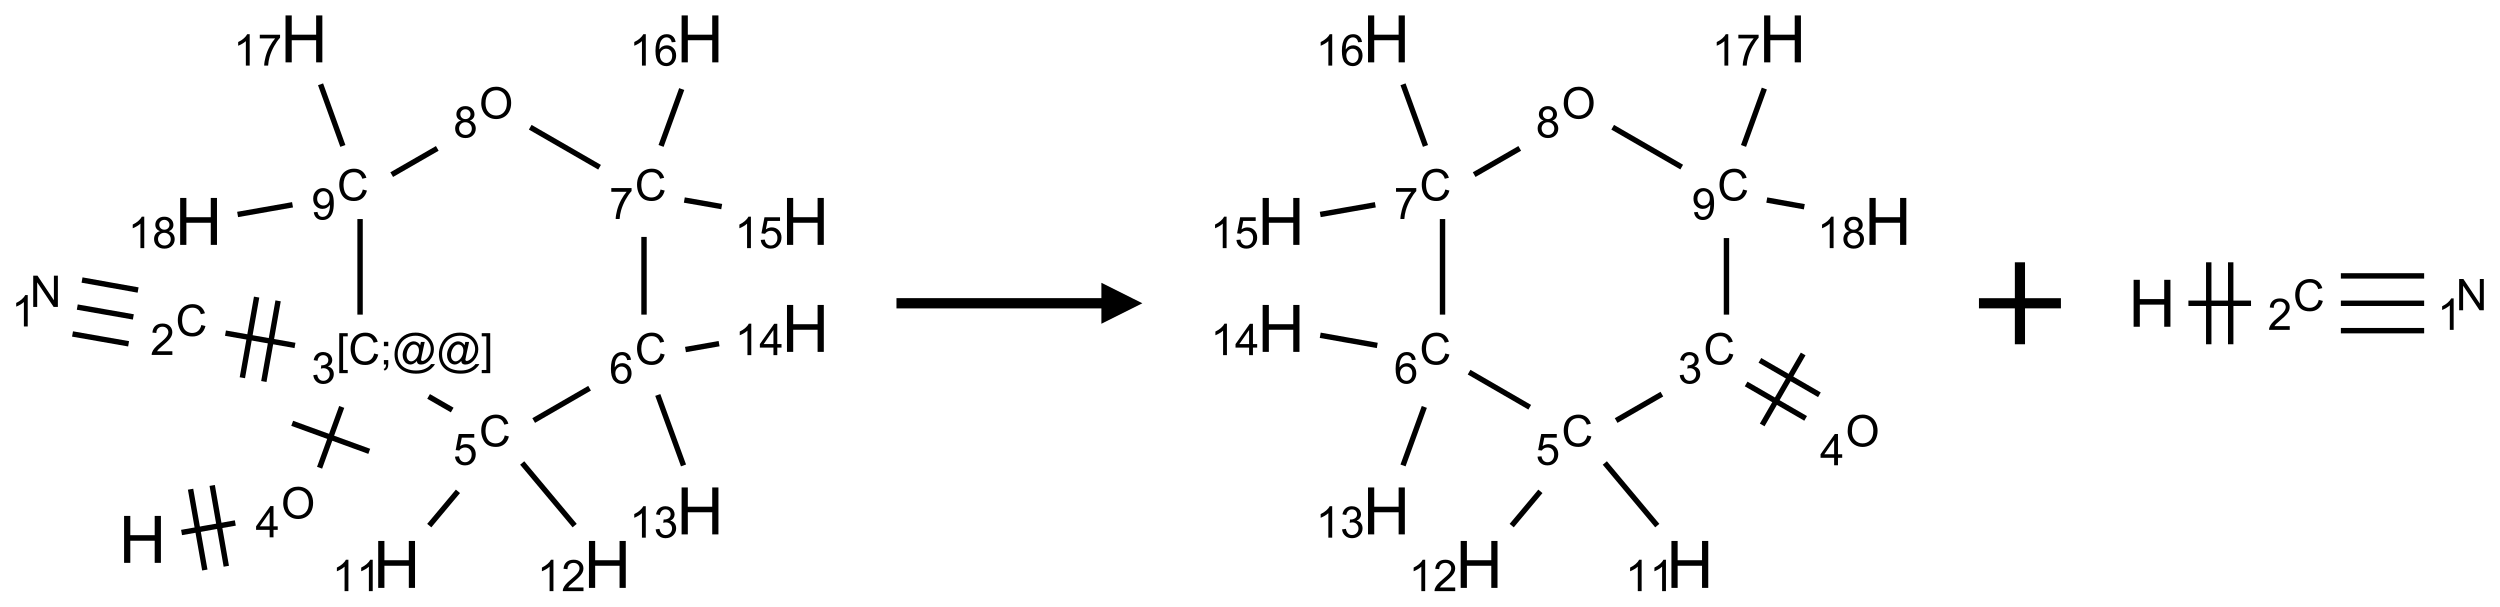 <?xml version="1.0" encoding="UTF-8"?>
<svg xmlns="http://www.w3.org/2000/svg" xmlns:xlink="http://www.w3.org/1999/xlink" width="610" height="148" viewBox="0 0 610 148">
<defs>
<g>
<g id="glyph-0-0">
<path d="M 2 0 L 2 -10 L 10 -10 L 10 0 Z M 2.25 -0.25 L 9.75 -0.25 L 9.75 -9.75 L 2.25 -9.75 Z M 2.25 -0.25 "/>
</g>
<g id="glyph-0-1">
<path d="M 1.281 0 L 1.281 -11.453 L 2.797 -11.453 L 2.797 -6.75 L 8.75 -6.75 L 8.75 -11.453 L 10.266 -11.453 L 10.266 0 L 8.75 0 L 8.75 -5.398 L 2.797 -5.398 L 2.797 0 Z M 1.281 0 "/>
</g>
<g id="glyph-1-0">
<path d="M 1.332 0 L 1.332 -6.668 L 6.668 -6.668 L 6.668 0 Z M 1.5 -0.168 L 6.5 -0.168 L 6.5 -6.5 L 1.5 -6.5 Z M 1.5 -0.168 "/>
</g>
<g id="glyph-1-1">
<path d="M 0.516 -3.719 C 0.516 -4.984 0.855 -5.977 1.535 -6.695 C 2.215 -7.414 3.094 -7.77 4.172 -7.77 C 4.875 -7.77 5.512 -7.602 6.078 -7.266 C 6.645 -6.93 7.074 -6.461 7.371 -5.855 C 7.668 -5.254 7.816 -4.57 7.816 -3.809 C 7.816 -3.035 7.66 -2.34 7.348 -1.73 C 7.035 -1.117 6.594 -0.656 6.02 -0.34 C 5.449 -0.027 4.828 0.129 4.168 0.129 C 3.449 0.129 2.805 -0.043 2.238 -0.391 C 1.672 -0.738 1.246 -1.211 0.953 -1.812 C 0.66 -2.414 0.516 -3.047 0.516 -3.719 Z M 1.559 -3.703 C 1.559 -2.781 1.805 -2.059 2.301 -1.527 C 2.793 -1 3.414 -0.734 4.16 -0.734 C 4.922 -0.734 5.547 -1 6.039 -1.535 C 6.531 -2.07 6.777 -2.828 6.777 -3.812 C 6.777 -4.434 6.672 -4.977 6.461 -5.441 C 6.25 -5.902 5.945 -6.262 5.539 -6.52 C 5.133 -6.773 4.68 -6.902 4.176 -6.902 C 3.461 -6.902 2.848 -6.656 2.332 -6.164 C 1.816 -5.672 1.559 -4.852 1.559 -3.703 Z M 1.559 -3.703 "/>
</g>
<g id="glyph-1-2">
<path d="M 3.449 0 L 3.449 -1.828 L 0.137 -1.828 L 0.137 -2.688 L 3.621 -7.637 L 4.387 -7.637 L 4.387 -2.688 L 5.418 -2.688 L 5.418 -1.828 L 4.387 -1.828 L 4.387 0 Z M 3.449 -2.688 L 3.449 -6.129 L 1.059 -2.688 Z M 3.449 -2.688 "/>
</g>
<g id="glyph-1-3">
<path d="M 0.723 2.121 L 0.723 -7.637 L 2.793 -7.637 L 2.793 -6.859 L 1.66 -6.859 L 1.66 1.344 L 2.793 1.344 L 2.793 2.121 Z M 0.723 2.121 "/>
</g>
<g id="glyph-1-4">
<path d="M 6.27 -2.676 L 7.281 -2.422 C 7.07 -1.594 6.688 -0.961 6.137 -0.523 C 5.586 -0.086 4.914 0.129 4.121 0.129 C 3.297 0.129 2.629 -0.039 2.113 -0.371 C 1.598 -0.707 1.203 -1.191 0.934 -1.828 C 0.664 -2.465 0.531 -3.145 0.531 -3.875 C 0.531 -4.672 0.684 -5.363 0.988 -5.957 C 1.293 -6.547 1.723 -6.996 2.285 -7.305 C 2.844 -7.613 3.461 -7.766 4.137 -7.766 C 4.898 -7.766 5.543 -7.57 6.062 -7.184 C 6.582 -6.793 6.945 -6.246 7.152 -5.543 L 6.156 -5.309 C 5.98 -5.863 5.723 -6.266 5.387 -6.52 C 5.051 -6.773 4.625 -6.902 4.113 -6.902 C 3.527 -6.902 3.039 -6.762 2.645 -6.48 C 2.25 -6.199 1.973 -5.82 1.812 -5.348 C 1.652 -4.871 1.574 -4.383 1.574 -3.879 C 1.574 -3.23 1.668 -2.664 1.855 -2.18 C 2.047 -1.695 2.34 -1.332 2.738 -1.094 C 3.137 -0.855 3.57 -0.734 4.035 -0.734 C 4.602 -0.734 5.082 -0.898 5.473 -1.223 C 5.867 -1.551 6.133 -2.035 6.27 -2.676 Z M 6.27 -2.676 "/>
</g>
<g id="glyph-1-5">
<path d="M 0.949 -4.465 L 0.949 -5.531 L 2.016 -5.531 L 2.016 -4.465 Z M 0.949 0 L 0.949 -1.066 L 2.016 -1.066 L 2.016 0 C 2.016 0.391 1.945 0.711 1.809 0.949 C 1.668 1.191 1.449 1.379 1.145 1.512 L 0.887 1.109 C 1.082 1.023 1.23 0.895 1.324 0.727 C 1.418 0.559 1.469 0.316 1.48 0 Z M 0.949 0 "/>
</g>
<g id="glyph-1-6">
<path d="M 6.047 -0.848 C 5.82 -0.59 5.57 -0.379 5.289 -0.223 C 5.008 -0.062 4.73 0.016 4.449 0.016 C 4.141 0.016 3.84 -0.074 3.547 -0.254 C 3.254 -0.434 3.02 -0.715 2.836 -1.09 C 2.652 -1.465 2.562 -1.875 2.562 -2.324 C 2.562 -2.875 2.703 -3.43 2.988 -3.98 C 3.27 -4.535 3.621 -4.953 4.043 -5.23 C 4.461 -5.508 4.871 -5.645 5.266 -5.645 C 5.566 -5.645 5.855 -5.566 6.129 -5.41 C 6.402 -5.25 6.641 -5.012 6.84 -4.688 L 7.016 -5.496 L 7.949 -5.496 L 7.199 -2 C 7.094 -1.516 7.043 -1.246 7.043 -1.191 C 7.043 -1.098 7.078 -1.02 7.148 -0.949 C 7.219 -0.883 7.305 -0.848 7.406 -0.848 C 7.59 -0.848 7.832 -0.953 8.129 -1.168 C 8.527 -1.445 8.84 -1.816 9.07 -2.285 C 9.301 -2.75 9.418 -3.234 9.418 -3.73 C 9.418 -4.309 9.27 -4.852 8.973 -5.355 C 8.676 -5.859 8.23 -6.262 7.645 -6.562 C 7.055 -6.863 6.406 -7.016 5.691 -7.016 C 4.879 -7.016 4.137 -6.824 3.465 -6.445 C 2.793 -6.066 2.273 -5.52 1.902 -4.809 C 1.535 -4.098 1.348 -3.34 1.348 -2.527 C 1.348 -1.676 1.535 -0.941 1.902 -0.328 C 2.273 0.285 2.809 0.742 3.508 1.035 C 4.207 1.328 4.984 1.473 5.832 1.473 C 6.742 1.473 7.504 1.32 8.121 1.016 C 8.734 0.711 9.195 0.34 9.5 -0.098 L 10.441 -0.098 C 10.266 0.266 9.961 0.637 9.531 1.016 C 9.102 1.395 8.59 1.695 7.996 1.914 C 7.402 2.133 6.688 2.246 5.848 2.246 C 5.078 2.246 4.367 2.145 3.715 1.949 C 3.066 1.75 2.512 1.453 2.051 1.055 C 1.594 0.656 1.25 0.199 1.016 -0.316 C 0.723 -0.973 0.578 -1.684 0.578 -2.441 C 0.578 -3.289 0.75 -4.098 1.098 -4.863 C 1.523 -5.805 2.125 -6.527 2.902 -7.027 C 3.684 -7.527 4.629 -7.777 5.738 -7.777 C 6.602 -7.777 7.375 -7.602 8.059 -7.246 C 8.746 -6.895 9.285 -6.371 9.684 -5.672 C 10.02 -5.07 10.188 -4.418 10.188 -3.715 C 10.188 -2.707 9.832 -1.812 9.125 -1.031 C 8.492 -0.328 7.801 0.02 7.051 0.02 C 6.812 0.02 6.617 -0.016 6.473 -0.09 C 6.324 -0.16 6.215 -0.266 6.145 -0.402 C 6.102 -0.488 6.066 -0.637 6.047 -0.848 Z M 3.527 -2.262 C 3.527 -1.785 3.641 -1.414 3.863 -1.152 C 4.09 -0.887 4.348 -0.754 4.641 -0.754 C 4.836 -0.754 5.039 -0.812 5.254 -0.93 C 5.469 -1.047 5.676 -1.219 5.871 -1.449 C 6.066 -1.676 6.23 -1.969 6.355 -2.32 C 6.48 -2.672 6.543 -3.027 6.543 -3.379 C 6.543 -3.852 6.426 -4.219 6.191 -4.48 C 5.957 -4.738 5.672 -4.871 5.332 -4.871 C 5.109 -4.871 4.902 -4.812 4.707 -4.699 C 4.512 -4.586 4.32 -4.406 4.137 -4.156 C 3.953 -3.906 3.805 -3.602 3.691 -3.246 C 3.582 -2.887 3.527 -2.559 3.527 -2.262 Z M 3.527 -2.262 "/>
</g>
<g id="glyph-1-7">
<path d="M 2.27 2.121 L 0.203 2.121 L 0.203 1.344 L 1.332 1.344 L 1.332 -6.859 L 0.203 -6.859 L 0.203 -7.637 L 2.27 -7.637 Z M 2.27 2.121 "/>
</g>
<g id="glyph-1-8">
<path d="M 0.449 -2.016 L 1.387 -2.141 C 1.492 -1.609 1.676 -1.227 1.934 -0.992 C 2.191 -0.758 2.508 -0.641 2.879 -0.641 C 3.32 -0.641 3.695 -0.793 3.996 -1.098 C 4.301 -1.402 4.453 -1.781 4.453 -2.234 C 4.453 -2.664 4.312 -3.02 4.031 -3.301 C 3.75 -3.578 3.391 -3.719 2.957 -3.719 C 2.781 -3.719 2.562 -3.684 2.297 -3.613 L 2.402 -4.438 C 2.465 -4.43 2.516 -4.426 2.551 -4.426 C 2.949 -4.426 3.312 -4.531 3.629 -4.738 C 3.949 -4.949 4.109 -5.27 4.109 -5.703 C 4.109 -6.047 3.992 -6.332 3.762 -6.559 C 3.527 -6.785 3.227 -6.895 2.859 -6.895 C 2.496 -6.895 2.191 -6.781 1.949 -6.551 C 1.707 -6.324 1.547 -5.98 1.48 -5.52 L 0.543 -5.688 C 0.656 -6.316 0.918 -6.805 1.324 -7.148 C 1.73 -7.492 2.234 -7.668 2.84 -7.668 C 3.254 -7.668 3.641 -7.578 3.988 -7.398 C 4.34 -7.219 4.609 -6.977 4.793 -6.668 C 4.98 -6.359 5.074 -6.031 5.074 -5.684 C 5.074 -5.352 4.984 -5.051 4.809 -4.781 C 4.629 -4.512 4.367 -4.297 4.02 -4.137 C 4.473 -4.031 4.824 -3.816 5.074 -3.488 C 5.324 -3.16 5.449 -2.75 5.449 -2.254 C 5.449 -1.59 5.203 -1.023 4.719 -0.559 C 4.234 -0.098 3.617 0.137 2.875 0.137 C 2.203 0.137 1.648 -0.062 1.207 -0.465 C 0.762 -0.863 0.512 -1.379 0.449 -2.016 Z M 0.449 -2.016 "/>
</g>
<g id="glyph-1-9">
<path d="M 5.371 -0.902 L 5.371 0 L 0.324 0 C 0.316 -0.227 0.352 -0.441 0.434 -0.652 C 0.562 -0.996 0.766 -1.332 1.051 -1.668 C 1.332 -2 1.742 -2.387 2.277 -2.824 C 3.105 -3.504 3.668 -4.043 3.957 -4.441 C 4.25 -4.84 4.395 -5.215 4.395 -5.566 C 4.395 -5.938 4.262 -6.254 3.996 -6.508 C 3.73 -6.762 3.387 -6.891 2.957 -6.891 C 2.508 -6.891 2.145 -6.754 1.875 -6.484 C 1.605 -6.215 1.469 -5.84 1.465 -5.359 L 0.5 -5.457 C 0.566 -6.176 0.812 -6.727 1.246 -7.102 C 1.676 -7.477 2.254 -7.668 2.98 -7.668 C 3.711 -7.668 4.293 -7.465 4.719 -7.059 C 5.145 -6.652 5.359 -6.148 5.359 -5.547 C 5.359 -5.242 5.297 -4.941 5.172 -4.645 C 5.047 -4.352 4.84 -4.039 4.551 -3.715 C 4.262 -3.387 3.777 -2.938 3.105 -2.371 C 2.543 -1.898 2.18 -1.578 2.02 -1.41 C 1.859 -1.242 1.73 -1.07 1.625 -0.902 Z M 5.371 -0.902 "/>
</g>
<g id="glyph-1-10">
<path d="M 0.812 0 L 0.812 -7.637 L 1.848 -7.637 L 5.859 -1.641 L 5.859 -7.637 L 6.828 -7.637 L 6.828 0 L 5.793 0 L 1.781 -6 L 1.781 0 Z M 0.812 0 "/>
</g>
<g id="glyph-1-11">
<path d="M 3.973 0 L 3.035 0 L 3.035 -5.973 C 2.809 -5.758 2.516 -5.543 2.148 -5.328 C 1.781 -5.113 1.453 -4.953 1.16 -4.844 L 1.16 -5.75 C 1.684 -5.996 2.145 -6.297 2.535 -6.645 C 2.93 -6.996 3.207 -7.336 3.371 -7.668 L 3.973 -7.668 Z M 3.973 0 "/>
</g>
<g id="glyph-1-12">
<path d="M 0.441 -2 L 1.426 -2.082 C 1.5 -1.605 1.668 -1.242 1.934 -1.004 C 2.199 -0.762 2.52 -0.641 2.895 -0.641 C 3.348 -0.641 3.73 -0.812 4.043 -1.152 C 4.355 -1.492 4.512 -1.941 4.512 -2.504 C 4.512 -3.039 4.359 -3.461 4.059 -3.77 C 3.758 -4.078 3.367 -4.234 2.879 -4.234 C 2.578 -4.234 2.305 -4.164 2.062 -4.027 C 1.82 -3.891 1.629 -3.715 1.488 -3.496 L 0.609 -3.609 L 1.348 -7.531 L 5.145 -7.531 L 5.145 -6.637 L 2.098 -6.637 L 1.688 -4.582 C 2.145 -4.902 2.625 -5.062 3.129 -5.062 C 3.797 -5.062 4.359 -4.832 4.816 -4.371 C 5.277 -3.91 5.504 -3.312 5.504 -2.59 C 5.504 -1.898 5.305 -1.301 4.902 -0.797 C 4.41 -0.18 3.742 0.129 2.895 0.129 C 2.199 0.129 1.633 -0.062 1.195 -0.453 C 0.758 -0.844 0.504 -1.359 0.441 -2 Z M 0.441 -2 "/>
</g>
<g id="glyph-1-13">
<path d="M 5.309 -5.766 L 4.375 -5.691 C 4.293 -6.059 4.172 -6.328 4.02 -6.496 C 3.766 -6.762 3.453 -6.895 3.082 -6.895 C 2.785 -6.895 2.523 -6.812 2.297 -6.645 C 2 -6.43 1.77 -6.117 1.598 -5.703 C 1.43 -5.289 1.34 -4.703 1.332 -3.938 C 1.559 -4.281 1.836 -4.535 2.16 -4.703 C 2.488 -4.871 2.828 -4.953 3.188 -4.953 C 3.812 -4.953 4.344 -4.723 4.785 -4.262 C 5.223 -3.801 5.441 -3.207 5.441 -2.48 C 5.441 -2 5.34 -1.555 5.133 -1.145 C 4.926 -0.73 4.641 -0.418 4.281 -0.199 C 3.922 0.02 3.512 0.129 3.051 0.129 C 2.27 0.129 1.633 -0.156 1.141 -0.73 C 0.648 -1.305 0.402 -2.254 0.402 -3.574 C 0.402 -5.051 0.672 -6.121 1.219 -6.793 C 1.695 -7.375 2.336 -7.668 3.141 -7.668 C 3.742 -7.668 4.234 -7.5 4.617 -7.16 C 5 -6.824 5.23 -6.359 5.309 -5.766 Z M 1.48 -2.473 C 1.48 -2.152 1.547 -1.844 1.684 -1.547 C 1.82 -1.25 2.016 -1.027 2.262 -0.871 C 2.508 -0.719 2.766 -0.641 3.035 -0.641 C 3.434 -0.641 3.773 -0.801 4.059 -1.121 C 4.344 -1.441 4.484 -1.875 4.484 -2.422 C 4.484 -2.949 4.344 -3.367 4.062 -3.668 C 3.781 -3.973 3.426 -4.125 3 -4.125 C 2.578 -4.125 2.219 -3.973 1.922 -3.668 C 1.625 -3.363 1.48 -2.969 1.48 -2.473 Z M 1.48 -2.473 "/>
</g>
<g id="glyph-1-14">
<path d="M 0.504 -6.637 L 0.504 -7.535 L 5.449 -7.535 L 5.449 -6.809 C 4.961 -6.289 4.48 -5.602 4.004 -4.746 C 3.527 -3.887 3.156 -3.004 2.895 -2.098 C 2.707 -1.461 2.59 -0.762 2.535 0 L 1.574 0 C 1.582 -0.602 1.703 -1.328 1.926 -2.176 C 2.152 -3.027 2.477 -3.848 2.898 -4.637 C 3.32 -5.426 3.77 -6.094 4.246 -6.637 Z M 0.504 -6.637 "/>
</g>
<g id="glyph-1-15">
<path d="M 1.887 -4.141 C 1.496 -4.281 1.207 -4.484 1.02 -4.75 C 0.832 -5.016 0.738 -5.328 0.738 -5.699 C 0.738 -6.254 0.938 -6.719 1.34 -7.098 C 1.738 -7.477 2.27 -7.668 2.934 -7.668 C 3.598 -7.668 4.137 -7.473 4.543 -7.086 C 4.949 -6.699 5.152 -6.227 5.152 -5.672 C 5.152 -5.316 5.059 -5.008 4.871 -4.746 C 4.688 -4.484 4.406 -4.281 4.027 -4.141 C 4.496 -3.988 4.852 -3.742 5.098 -3.402 C 5.34 -3.062 5.465 -2.656 5.465 -2.184 C 5.465 -1.531 5.234 -0.98 4.77 -0.535 C 4.309 -0.09 3.703 0.129 2.949 0.129 C 2.195 0.129 1.586 -0.094 1.125 -0.539 C 0.664 -0.984 0.434 -1.543 0.434 -2.207 C 0.434 -2.703 0.559 -3.121 0.809 -3.457 C 1.062 -3.793 1.422 -4.02 1.887 -4.141 Z M 1.699 -5.73 C 1.699 -5.367 1.812 -5.074 2.047 -4.844 C 2.281 -4.613 2.582 -4.5 2.953 -4.5 C 3.312 -4.5 3.609 -4.613 3.84 -4.84 C 4.07 -5.066 4.188 -5.348 4.188 -5.676 C 4.188 -6.02 4.07 -6.309 3.832 -6.543 C 3.594 -6.777 3.297 -6.895 2.941 -6.895 C 2.586 -6.895 2.289 -6.781 2.051 -6.551 C 1.816 -6.324 1.699 -6.047 1.699 -5.73 Z M 1.395 -2.203 C 1.395 -1.938 1.461 -1.676 1.586 -1.426 C 1.711 -1.176 1.902 -0.984 2.152 -0.848 C 2.402 -0.711 2.672 -0.641 2.957 -0.641 C 3.406 -0.641 3.777 -0.785 4.066 -1.074 C 4.359 -1.363 4.504 -1.727 4.504 -2.172 C 4.504 -2.625 4.355 -2.996 4.055 -3.293 C 3.754 -3.586 3.379 -3.734 2.926 -3.734 C 2.484 -3.734 2.121 -3.59 1.832 -3.297 C 1.543 -3.004 1.395 -2.641 1.395 -2.203 Z M 1.395 -2.203 "/>
</g>
<g id="glyph-1-16">
<path d="M 0.582 -1.766 L 1.484 -1.848 C 1.562 -1.426 1.707 -1.117 1.922 -0.926 C 2.137 -0.734 2.414 -0.641 2.75 -0.641 C 3.039 -0.641 3.289 -0.707 3.508 -0.84 C 3.727 -0.973 3.902 -1.148 4.043 -1.367 C 4.18 -1.586 4.297 -1.887 4.391 -2.262 C 4.484 -2.637 4.531 -3.016 4.531 -3.406 C 4.531 -3.449 4.531 -3.512 4.527 -3.594 C 4.34 -3.297 4.082 -3.055 3.758 -2.867 C 3.434 -2.68 3.082 -2.59 2.703 -2.59 C 2.07 -2.59 1.535 -2.816 1.098 -3.277 C 0.66 -3.734 0.441 -4.34 0.441 -5.09 C 0.441 -5.863 0.672 -6.484 1.129 -6.957 C 1.586 -7.43 2.156 -7.668 2.844 -7.668 C 3.34 -7.668 3.793 -7.531 4.207 -7.266 C 4.617 -7 4.93 -6.617 5.145 -6.121 C 5.355 -5.629 5.465 -4.91 5.465 -3.973 C 5.465 -2.996 5.359 -2.223 5.145 -1.645 C 4.934 -1.066 4.617 -0.625 4.199 -0.324 C 3.781 -0.02 3.293 0.129 2.73 0.129 C 2.133 0.129 1.645 -0.035 1.266 -0.367 C 0.887 -0.699 0.66 -1.164 0.582 -1.766 Z M 4.422 -5.137 C 4.422 -5.676 4.277 -6.102 3.992 -6.418 C 3.707 -6.734 3.359 -6.891 2.957 -6.891 C 2.543 -6.891 2.18 -6.719 1.871 -6.379 C 1.562 -6.039 1.406 -5.598 1.406 -5.059 C 1.406 -4.57 1.555 -4.176 1.848 -3.871 C 2.141 -3.566 2.5 -3.418 2.934 -3.418 C 3.367 -3.418 3.723 -3.57 4.004 -3.871 C 4.281 -4.176 4.422 -4.598 4.422 -5.137 Z M 4.422 -5.137 "/>
</g>
</g>
</defs>
<path fill="none" stroke-width="0.033" stroke-linecap="butt" stroke-linejoin="miter" stroke="rgb(0%, 0%, 0%)" stroke-opacity="1" stroke-miterlimit="10" d="M 0.881 3.011 L 1.209 2.953 " transform="matrix(40, 0, 0, 40, 9.057, 9.488)"/>
<path fill="none" stroke-width="0.033" stroke-linecap="butt" stroke-linejoin="miter" stroke="rgb(0%, 0%, 0%)" stroke-opacity="1" stroke-miterlimit="10" d="M 1.154 3.217 L 1.068 2.724 " transform="matrix(40, 0, 0, 40, 9.057, 9.488)"/>
<path fill="none" stroke-width="0.033" stroke-linecap="butt" stroke-linejoin="miter" stroke="rgb(0%, 0%, 0%)" stroke-opacity="1" stroke-miterlimit="10" d="M 1.023 3.24 L 0.936 2.747 " transform="matrix(40, 0, 0, 40, 9.057, 9.488)"/>
<path fill="none" stroke-width="0.033" stroke-linecap="butt" stroke-linejoin="miter" stroke="rgb(0%, 0%, 0%)" stroke-opacity="1" stroke-miterlimit="10" d="M 1.723 2.616 L 1.858 2.245 " transform="matrix(40, 0, 0, 40, 9.057, 9.488)"/>
<path fill="none" stroke-width="0.033" stroke-linecap="butt" stroke-linejoin="miter" stroke="rgb(0%, 0%, 0%)" stroke-opacity="1" stroke-miterlimit="10" d="M 2.026 2.516 L 1.556 2.345 " transform="matrix(40, 0, 0, 40, 9.057, 9.488)"/>
<path fill="none" stroke-width="0.033" stroke-linecap="butt" stroke-linejoin="miter" stroke="rgb(0%, 0%, 0%)" stroke-opacity="1" stroke-miterlimit="10" d="M 1.573 1.87 L 1.149 1.795 " transform="matrix(40, 0, 0, 40, 9.057, 9.488)"/>
<path fill="none" stroke-width="0.033" stroke-linecap="butt" stroke-linejoin="miter" stroke="rgb(0%, 0%, 0%)" stroke-opacity="1" stroke-miterlimit="10" d="M 1.339 1.575 L 1.252 2.067 " transform="matrix(40, 0, 0, 40, 9.057, 9.488)"/>
<path fill="none" stroke-width="0.033" stroke-linecap="butt" stroke-linejoin="miter" stroke="rgb(0%, 0%, 0%)" stroke-opacity="1" stroke-miterlimit="10" d="M 1.47 1.598 L 1.383 2.09 " transform="matrix(40, 0, 0, 40, 9.057, 9.488)"/>
<path fill="none" stroke-width="0.033" stroke-linecap="butt" stroke-linejoin="miter" stroke="rgb(0%, 0%, 0%)" stroke-opacity="1" stroke-miterlimit="10" d="M 0.587 1.696 L 0.245 1.636 " transform="matrix(40, 0, 0, 40, 9.057, 9.488)"/>
<path fill="none" stroke-width="0.033" stroke-linecap="butt" stroke-linejoin="miter" stroke="rgb(0%, 0%, 0%)" stroke-opacity="1" stroke-miterlimit="10" d="M 0.616 1.532 L 0.274 1.471 " transform="matrix(40, 0, 0, 40, 9.057, 9.488)"/>
<path fill="none" stroke-width="0.033" stroke-linecap="butt" stroke-linejoin="miter" stroke="rgb(0%, 0%, 0%)" stroke-opacity="1" stroke-miterlimit="10" d="M 0.558 1.86 L 0.216 1.8 " transform="matrix(40, 0, 0, 40, 9.057, 9.488)"/>
<path fill="none" stroke-width="0.033" stroke-linecap="butt" stroke-linejoin="miter" stroke="rgb(0%, 0%, 0%)" stroke-opacity="1" stroke-miterlimit="10" d="M 2.388 2.181 L 2.532 2.264 " transform="matrix(40, 0, 0, 40, 9.057, 9.488)"/>
<path fill="none" stroke-width="0.033" stroke-linecap="butt" stroke-linejoin="miter" stroke="rgb(0%, 0%, 0%)" stroke-opacity="1" stroke-miterlimit="10" d="M 2.567 2.76 L 2.392 2.969 " transform="matrix(40, 0, 0, 40, 9.057, 9.488)"/>
<path fill="none" stroke-width="0.033" stroke-linecap="butt" stroke-linejoin="miter" stroke="rgb(0%, 0%, 0%)" stroke-opacity="1" stroke-miterlimit="10" d="M 2.959 2.587 L 3.279 2.969 " transform="matrix(40, 0, 0, 40, 9.057, 9.488)"/>
<path fill="none" stroke-width="0.033" stroke-linecap="butt" stroke-linejoin="miter" stroke="rgb(0%, 0%, 0%)" stroke-opacity="1" stroke-miterlimit="10" d="M 3.029 2.328 L 3.37 2.131 " transform="matrix(40, 0, 0, 40, 9.057, 9.488)"/>
<path fill="none" stroke-width="0.033" stroke-linecap="butt" stroke-linejoin="miter" stroke="rgb(0%, 0%, 0%)" stroke-opacity="1" stroke-miterlimit="10" d="M 3.786 2.172 L 3.943 2.602 " transform="matrix(40, 0, 0, 40, 9.057, 9.488)"/>
<path fill="none" stroke-width="0.033" stroke-linecap="butt" stroke-linejoin="miter" stroke="rgb(0%, 0%, 0%)" stroke-opacity="1" stroke-miterlimit="10" d="M 3.955 1.895 L 4.16 1.859 " transform="matrix(40, 0, 0, 40, 9.057, 9.488)"/>
<path fill="none" stroke-width="0.033" stroke-linecap="butt" stroke-linejoin="miter" stroke="rgb(0%, 0%, 0%)" stroke-opacity="1" stroke-miterlimit="10" d="M 3.702 1.682 L 3.702 1.208 " transform="matrix(40, 0, 0, 40, 9.057, 9.488)"/>
<path fill="none" stroke-width="0.033" stroke-linecap="butt" stroke-linejoin="miter" stroke="rgb(0%, 0%, 0%)" stroke-opacity="1" stroke-miterlimit="10" d="M 3.948 0.983 L 4.176 1.023 " transform="matrix(40, 0, 0, 40, 9.057, 9.488)"/>
<path fill="none" stroke-width="0.033" stroke-linecap="butt" stroke-linejoin="miter" stroke="rgb(0%, 0%, 0%)" stroke-opacity="1" stroke-miterlimit="10" d="M 3.806 0.653 L 3.932 0.306 " transform="matrix(40, 0, 0, 40, 9.057, 9.488)"/>
<path fill="none" stroke-width="0.033" stroke-linecap="butt" stroke-linejoin="miter" stroke="rgb(0%, 0%, 0%)" stroke-opacity="1" stroke-miterlimit="10" d="M 3.431 0.783 L 3.008 0.539 " transform="matrix(40, 0, 0, 40, 9.057, 9.488)"/>
<path fill="none" stroke-width="0.033" stroke-linecap="butt" stroke-linejoin="miter" stroke="rgb(0%, 0%, 0%)" stroke-opacity="1" stroke-miterlimit="10" d="M 2.441 0.668 L 2.163 0.828 " transform="matrix(40, 0, 0, 40, 9.057, 9.488)"/>
<path fill="none" stroke-width="0.033" stroke-linecap="butt" stroke-linejoin="miter" stroke="rgb(0%, 0%, 0%)" stroke-opacity="1" stroke-miterlimit="10" d="M 1.97 1.099 L 1.97 1.682 " transform="matrix(40, 0, 0, 40, 9.057, 9.488)"/>
<path fill="none" stroke-width="0.033" stroke-linecap="butt" stroke-linejoin="miter" stroke="rgb(0%, 0%, 0%)" stroke-opacity="1" stroke-miterlimit="10" d="M 1.865 0.653 L 1.729 0.277 " transform="matrix(40, 0, 0, 40, 9.057, 9.488)"/>
<path fill="none" stroke-width="0.033" stroke-linecap="butt" stroke-linejoin="miter" stroke="rgb(0%, 0%, 0%)" stroke-opacity="1" stroke-miterlimit="10" d="M 1.558 1.012 L 1.223 1.071 " transform="matrix(40, 0, 0, 40, 9.057, 9.488)"/>
<g fill="rgb(0%, 0%, 0%)" fill-opacity="1">
<use xlink:href="#glyph-0-1" x="28.996" y="137.336"/>
</g>
<g fill="rgb(0%, 0%, 0%)" fill-opacity="1">
<use xlink:href="#glyph-1-1" x="68.582" y="126.512"/>
</g>
<g fill="rgb(0%, 0%, 0%)" fill-opacity="1">
<use xlink:href="#glyph-1-2" x="62.348" y="131.113"/>
</g>
<g fill="rgb(0%, 0%, 0%)" fill-opacity="1">
<use xlink:href="#glyph-1-3" x="82.055" y="88.93"/>
<use xlink:href="#glyph-1-4" x="85.018" y="88.93"/>
<use xlink:href="#glyph-1-5" x="92.721" y="88.93"/>
<use xlink:href="#glyph-1-6" x="95.685" y="88.93"/>
<use xlink:href="#glyph-1-6" x="106.513" y="88.93"/>
<use xlink:href="#glyph-1-7" x="117.341" y="88.93"/>
</g>
<g fill="rgb(0%, 0%, 0%)" fill-opacity="1">
<use xlink:href="#glyph-1-8" x="75.996" y="93.559"/>
</g>
<g fill="rgb(0%, 0%, 0%)" fill-opacity="1">
<use xlink:href="#glyph-1-4" x="42.855" y="81.977"/>
</g>
<g fill="rgb(0%, 0%, 0%)" fill-opacity="1">
<use xlink:href="#glyph-1-9" x="36.684" y="86.609"/>
</g>
<g fill="rgb(0%, 0%, 0%)" fill-opacity="1">
<use xlink:href="#glyph-1-10" x="7.293" y="74.895"/>
</g>
<g fill="rgb(0%, 0%, 0%)" fill-opacity="1">
<use xlink:href="#glyph-1-11" x="2.793" y="79.664"/>
</g>
<g fill="rgb(0%, 0%, 0%)" fill-opacity="1">
<use xlink:href="#glyph-1-4" x="116.891" y="108.922"/>
</g>
<g fill="rgb(0%, 0%, 0%)" fill-opacity="1">
<use xlink:href="#glyph-1-12" x="110.578" y="113.426"/>
</g>
<g fill="rgb(0%, 0%, 0%)" fill-opacity="1">
<use xlink:href="#glyph-0-1" x="91" y="143.445"/>
</g>
<g fill="rgb(0%, 0%, 0%)" fill-opacity="1">
<use xlink:href="#glyph-1-11" x="81.039" y="144.238"/>
<use xlink:href="#glyph-1-11" x="86.971" y="144.238"/>
</g>
<g fill="rgb(0%, 0%, 0%)" fill-opacity="1">
<use xlink:href="#glyph-0-1" x="142.422" y="143.445"/>
</g>
<g fill="rgb(0%, 0%, 0%)" fill-opacity="1">
<use xlink:href="#glyph-1-11" x="131.066" y="144.238"/>
<use xlink:href="#glyph-1-9" x="136.999" y="144.238"/>
</g>
<g fill="rgb(0%, 0%, 0%)" fill-opacity="1">
<use xlink:href="#glyph-1-4" x="154.906" y="88.922"/>
</g>
<g fill="rgb(0%, 0%, 0%)" fill-opacity="1">
<use xlink:href="#glyph-1-13" x="148.66" y="93.559"/>
</g>
<g fill="rgb(0%, 0%, 0%)" fill-opacity="1">
<use xlink:href="#glyph-0-1" x="165.031" y="130.391"/>
</g>
<g fill="rgb(0%, 0%, 0%)" fill-opacity="1">
<use xlink:href="#glyph-1-11" x="153.598" y="131.184"/>
<use xlink:href="#glyph-1-8" x="159.53" y="131.184"/>
</g>
<g fill="rgb(0%, 0%, 0%)" fill-opacity="1">
<use xlink:href="#glyph-0-1" x="190.742" y="85.859"/>
</g>
<g fill="rgb(0%, 0%, 0%)" fill-opacity="1">
<use xlink:href="#glyph-1-11" x="179.34" y="86.648"/>
<use xlink:href="#glyph-1-2" x="185.272" y="86.648"/>
</g>
<g fill="rgb(0%, 0%, 0%)" fill-opacity="1">
<use xlink:href="#glyph-1-4" x="154.906" y="48.922"/>
</g>
<g fill="rgb(0%, 0%, 0%)" fill-opacity="1">
<use xlink:href="#glyph-1-14" x="148.652" y="53.43"/>
</g>
<g fill="rgb(0%, 0%, 0%)" fill-opacity="1">
<use xlink:href="#glyph-0-1" x="190.742" y="59.75"/>
</g>
<g fill="rgb(0%, 0%, 0%)" fill-opacity="1">
<use xlink:href="#glyph-1-11" x="179.25" y="60.543"/>
<use xlink:href="#glyph-1-12" x="185.182" y="60.543"/>
</g>
<g fill="rgb(0%, 0%, 0%)" fill-opacity="1">
<use xlink:href="#glyph-0-1" x="165.031" y="15.215"/>
</g>
<g fill="rgb(0%, 0%, 0%)" fill-opacity="1">
<use xlink:href="#glyph-1-11" x="153.602" y="16.008"/>
<use xlink:href="#glyph-1-13" x="159.534" y="16.008"/>
</g>
<g fill="rgb(0%, 0%, 0%)" fill-opacity="1">
<use xlink:href="#glyph-1-1" x="116.906" y="28.926"/>
</g>
<g fill="rgb(0%, 0%, 0%)" fill-opacity="1">
<use xlink:href="#glyph-1-15" x="110.621" y="33.559"/>
</g>
<g fill="rgb(0%, 0%, 0%)" fill-opacity="1">
<use xlink:href="#glyph-1-4" x="82.25" y="48.922"/>
</g>
<g fill="rgb(0%, 0%, 0%)" fill-opacity="1">
<use xlink:href="#glyph-1-16" x="75.98" y="53.559"/>
</g>
<g fill="rgb(0%, 0%, 0%)" fill-opacity="1">
<use xlink:href="#glyph-0-1" x="68.387" y="15.215"/>
</g>
<g fill="rgb(0%, 0%, 0%)" fill-opacity="1">
<use xlink:href="#glyph-1-11" x="56.953" y="16.008"/>
<use xlink:href="#glyph-1-14" x="62.885" y="16.008"/>
</g>
<g fill="rgb(0%, 0%, 0%)" fill-opacity="1">
<use xlink:href="#glyph-0-1" x="42.676" y="59.75"/>
</g>
<g fill="rgb(0%, 0%, 0%)" fill-opacity="1">
<use xlink:href="#glyph-1-11" x="31.227" y="60.543"/>
<use xlink:href="#glyph-1-15" x="37.159" y="60.543"/>
</g>
<path fill-rule="nonzero" fill="rgb(0%, 0%, 0%)" fill-opacity="1" d="M 218.738 75.25 L 268.738 75.25 L 268.738 79 L 278.738 74 L 268.738 69 L 268.738 72.75 L 218.738 72.75 "/>
<path fill="none" stroke-width="0.033" stroke-linecap="butt" stroke-linejoin="miter" stroke="rgb(0%, 0%, 0%)" stroke-opacity="1" stroke-miterlimit="10" d="M 2.837 2.105 L 3.2 2.315 " transform="matrix(40, 0, 0, 40, 312.576, 9.488)"/>
<path fill="none" stroke-width="0.033" stroke-linecap="butt" stroke-linejoin="miter" stroke="rgb(0%, 0%, 0%)" stroke-opacity="1" stroke-miterlimit="10" d="M 2.921 1.961 L 3.284 2.171 " transform="matrix(40, 0, 0, 40, 312.576, 9.488)"/>
<path fill="none" stroke-width="0.033" stroke-linecap="butt" stroke-linejoin="miter" stroke="rgb(0%, 0%, 0%)" stroke-opacity="1" stroke-miterlimit="10" d="M 2.935 2.355 L 3.185 1.922 " transform="matrix(40, 0, 0, 40, 312.576, 9.488)"/>
<path fill="none" stroke-width="0.033" stroke-linecap="butt" stroke-linejoin="miter" stroke="rgb(0%, 0%, 0%)" stroke-opacity="1" stroke-miterlimit="10" d="M 2.323 2.167 L 2.044 2.328 " transform="matrix(40, 0, 0, 40, 312.576, 9.488)"/>
<path fill="none" stroke-width="0.033" stroke-linecap="butt" stroke-linejoin="miter" stroke="rgb(0%, 0%, 0%)" stroke-opacity="1" stroke-miterlimit="10" d="M 1.975 2.587 L 2.295 2.969 " transform="matrix(40, 0, 0, 40, 312.576, 9.488)"/>
<path fill="none" stroke-width="0.033" stroke-linecap="butt" stroke-linejoin="miter" stroke="rgb(0%, 0%, 0%)" stroke-opacity="1" stroke-miterlimit="10" d="M 1.582 2.76 L 1.407 2.969 " transform="matrix(40, 0, 0, 40, 312.576, 9.488)"/>
<path fill="none" stroke-width="0.033" stroke-linecap="butt" stroke-linejoin="miter" stroke="rgb(0%, 0%, 0%)" stroke-opacity="1" stroke-miterlimit="10" d="M 1.517 2.247 L 1.147 2.033 " transform="matrix(40, 0, 0, 40, 312.576, 9.488)"/>
<path fill="none" stroke-width="0.033" stroke-linecap="butt" stroke-linejoin="miter" stroke="rgb(0%, 0%, 0%)" stroke-opacity="1" stroke-miterlimit="10" d="M 0.874 2.245 L 0.744 2.602 " transform="matrix(40, 0, 0, 40, 312.576, 9.488)"/>
<path fill="none" stroke-width="0.033" stroke-linecap="butt" stroke-linejoin="miter" stroke="rgb(0%, 0%, 0%)" stroke-opacity="1" stroke-miterlimit="10" d="M 0.587 1.87 L 0.239 1.808 " transform="matrix(40, 0, 0, 40, 312.576, 9.488)"/>
<path fill="none" stroke-width="0.033" stroke-linecap="butt" stroke-linejoin="miter" stroke="rgb(0%, 0%, 0%)" stroke-opacity="1" stroke-miterlimit="10" d="M 0.985 1.682 L 0.985 1.099 " transform="matrix(40, 0, 0, 40, 312.576, 9.488)"/>
<path fill="none" stroke-width="0.033" stroke-linecap="butt" stroke-linejoin="miter" stroke="rgb(0%, 0%, 0%)" stroke-opacity="1" stroke-miterlimit="10" d="M 0.575 1.012 L 0.239 1.071 " transform="matrix(40, 0, 0, 40, 312.576, 9.488)"/>
<path fill="none" stroke-width="0.033" stroke-linecap="butt" stroke-linejoin="miter" stroke="rgb(0%, 0%, 0%)" stroke-opacity="1" stroke-miterlimit="10" d="M 0.881 0.653 L 0.744 0.277 " transform="matrix(40, 0, 0, 40, 312.576, 9.488)"/>
<path fill="none" stroke-width="0.033" stroke-linecap="butt" stroke-linejoin="miter" stroke="rgb(0%, 0%, 0%)" stroke-opacity="1" stroke-miterlimit="10" d="M 1.178 0.828 L 1.456 0.668 " transform="matrix(40, 0, 0, 40, 312.576, 9.488)"/>
<path fill="none" stroke-width="0.033" stroke-linecap="butt" stroke-linejoin="miter" stroke="rgb(0%, 0%, 0%)" stroke-opacity="1" stroke-miterlimit="10" d="M 2.023 0.539 L 2.444 0.782 " transform="matrix(40, 0, 0, 40, 312.576, 9.488)"/>
<path fill="none" stroke-width="0.033" stroke-linecap="butt" stroke-linejoin="miter" stroke="rgb(0%, 0%, 0%)" stroke-opacity="1" stroke-miterlimit="10" d="M 2.717 1.215 L 2.717 1.682 " transform="matrix(40, 0, 0, 40, 312.576, 9.488)"/>
<path fill="none" stroke-width="0.033" stroke-linecap="butt" stroke-linejoin="miter" stroke="rgb(0%, 0%, 0%)" stroke-opacity="1" stroke-miterlimit="10" d="M 2.821 0.653 L 2.948 0.303 " transform="matrix(40, 0, 0, 40, 312.576, 9.488)"/>
<path fill="none" stroke-width="0.033" stroke-linecap="butt" stroke-linejoin="miter" stroke="rgb(0%, 0%, 0%)" stroke-opacity="1" stroke-miterlimit="10" d="M 2.963 0.983 L 3.192 1.024 " transform="matrix(40, 0, 0, 40, 312.576, 9.488)"/>
<g fill="rgb(0%, 0%, 0%)" fill-opacity="1">
<use xlink:href="#glyph-1-4" x="415.656" y="88.922"/>
</g>
<g fill="rgb(0%, 0%, 0%)" fill-opacity="1">
<use xlink:href="#glyph-1-8" x="409.406" y="93.559"/>
</g>
<g fill="rgb(0%, 0%, 0%)" fill-opacity="1">
<use xlink:href="#glyph-1-1" x="450.312" y="108.926"/>
</g>
<g fill="rgb(0%, 0%, 0%)" fill-opacity="1">
<use xlink:href="#glyph-1-2" x="444.078" y="113.527"/>
</g>
<g fill="rgb(0%, 0%, 0%)" fill-opacity="1">
<use xlink:href="#glyph-1-4" x="381.016" y="108.922"/>
</g>
<g fill="rgb(0%, 0%, 0%)" fill-opacity="1">
<use xlink:href="#glyph-1-12" x="374.707" y="113.426"/>
</g>
<g fill="rgb(0%, 0%, 0%)" fill-opacity="1">
<use xlink:href="#glyph-0-1" x="406.547" y="143.445"/>
</g>
<g fill="rgb(0%, 0%, 0%)" fill-opacity="1">
<use xlink:href="#glyph-1-11" x="396.586" y="144.238"/>
<use xlink:href="#glyph-1-11" x="402.518" y="144.238"/>
</g>
<g fill="rgb(0%, 0%, 0%)" fill-opacity="1">
<use xlink:href="#glyph-0-1" x="355.125" y="143.445"/>
</g>
<g fill="rgb(0%, 0%, 0%)" fill-opacity="1">
<use xlink:href="#glyph-1-11" x="343.77" y="144.238"/>
<use xlink:href="#glyph-1-9" x="349.702" y="144.238"/>
</g>
<g fill="rgb(0%, 0%, 0%)" fill-opacity="1">
<use xlink:href="#glyph-1-4" x="346.375" y="88.922"/>
</g>
<g fill="rgb(0%, 0%, 0%)" fill-opacity="1">
<use xlink:href="#glyph-1-13" x="340.129" y="93.559"/>
</g>
<g fill="rgb(0%, 0%, 0%)" fill-opacity="1">
<use xlink:href="#glyph-0-1" x="332.516" y="130.391"/>
</g>
<g fill="rgb(0%, 0%, 0%)" fill-opacity="1">
<use xlink:href="#glyph-1-11" x="321.082" y="131.184"/>
<use xlink:href="#glyph-1-8" x="327.014" y="131.184"/>
</g>
<g fill="rgb(0%, 0%, 0%)" fill-opacity="1">
<use xlink:href="#glyph-0-1" x="306.805" y="85.859"/>
</g>
<g fill="rgb(0%, 0%, 0%)" fill-opacity="1">
<use xlink:href="#glyph-1-11" x="295.398" y="86.648"/>
<use xlink:href="#glyph-1-2" x="301.331" y="86.648"/>
</g>
<g fill="rgb(0%, 0%, 0%)" fill-opacity="1">
<use xlink:href="#glyph-1-4" x="346.375" y="48.922"/>
</g>
<g fill="rgb(0%, 0%, 0%)" fill-opacity="1">
<use xlink:href="#glyph-1-14" x="340.125" y="53.43"/>
</g>
<g fill="rgb(0%, 0%, 0%)" fill-opacity="1">
<use xlink:href="#glyph-0-1" x="306.805" y="59.75"/>
</g>
<g fill="rgb(0%, 0%, 0%)" fill-opacity="1">
<use xlink:href="#glyph-1-11" x="295.312" y="60.543"/>
<use xlink:href="#glyph-1-12" x="301.245" y="60.543"/>
</g>
<g fill="rgb(0%, 0%, 0%)" fill-opacity="1">
<use xlink:href="#glyph-0-1" x="332.516" y="15.215"/>
</g>
<g fill="rgb(0%, 0%, 0%)" fill-opacity="1">
<use xlink:href="#glyph-1-11" x="321.086" y="16.008"/>
<use xlink:href="#glyph-1-13" x="327.018" y="16.008"/>
</g>
<g fill="rgb(0%, 0%, 0%)" fill-opacity="1">
<use xlink:href="#glyph-1-1" x="381.031" y="28.926"/>
</g>
<g fill="rgb(0%, 0%, 0%)" fill-opacity="1">
<use xlink:href="#glyph-1-15" x="374.75" y="33.559"/>
</g>
<g fill="rgb(0%, 0%, 0%)" fill-opacity="1">
<use xlink:href="#glyph-1-4" x="419.031" y="48.922"/>
</g>
<g fill="rgb(0%, 0%, 0%)" fill-opacity="1">
<use xlink:href="#glyph-1-16" x="412.766" y="53.559"/>
</g>
<g fill="rgb(0%, 0%, 0%)" fill-opacity="1">
<use xlink:href="#glyph-0-1" x="429.16" y="15.215"/>
</g>
<g fill="rgb(0%, 0%, 0%)" fill-opacity="1">
<use xlink:href="#glyph-1-11" x="417.723" y="16.008"/>
<use xlink:href="#glyph-1-14" x="423.655" y="16.008"/>
</g>
<g fill="rgb(0%, 0%, 0%)" fill-opacity="1">
<use xlink:href="#glyph-0-1" x="454.871" y="59.75"/>
</g>
<g fill="rgb(0%, 0%, 0%)" fill-opacity="1">
<use xlink:href="#glyph-1-11" x="443.418" y="60.543"/>
<use xlink:href="#glyph-1-15" x="449.35" y="60.543"/>
</g>
<path fill="none" stroke-width="0.062" stroke-linecap="butt" stroke-linejoin="miter" stroke="rgb(0%, 0%, 0%)" stroke-opacity="1" stroke-miterlimit="10" d="M -0 0 L 0.5 0 M 0.25 -0.25 L 0.25 0.25 " transform="matrix(40, 0, 0, 40, 482.865, 74)"/>
<path fill="none" stroke-width="0.033" stroke-linecap="butt" stroke-linejoin="miter" stroke="rgb(0%, 0%, 0%)" stroke-opacity="1" stroke-miterlimit="10" d="M 0.222 0 L 0.604 0 " transform="matrix(40, 0, 0, 40, 525.092, 74)"/>
<path fill="none" stroke-width="0.033" stroke-linecap="butt" stroke-linejoin="miter" stroke="rgb(0%, 0%, 0%)" stroke-opacity="1" stroke-miterlimit="10" d="M 0.48 0.25 L 0.48 -0.25 " transform="matrix(40, 0, 0, 40, 525.092, 74)"/>
<path fill="none" stroke-width="0.033" stroke-linecap="butt" stroke-linejoin="miter" stroke="rgb(0%, 0%, 0%)" stroke-opacity="1" stroke-miterlimit="10" d="M 0.346 0.25 L 0.346 -0.25 " transform="matrix(40, 0, 0, 40, 525.092, 74)"/>
<path fill="none" stroke-width="0.033" stroke-linecap="butt" stroke-linejoin="miter" stroke="rgb(0%, 0%, 0%)" stroke-opacity="1" stroke-miterlimit="10" d="M 1.152 0 L 1.66 0 " transform="matrix(40, 0, 0, 40, 525.092, 74)"/>
<path fill="none" stroke-width="0.033" stroke-linecap="butt" stroke-linejoin="miter" stroke="rgb(0%, 0%, 0%)" stroke-opacity="1" stroke-miterlimit="10" d="M 1.152 0.167 L 1.66 0.167 " transform="matrix(40, 0, 0, 40, 525.092, 74)"/>
<path fill="none" stroke-width="0.033" stroke-linecap="butt" stroke-linejoin="miter" stroke="rgb(0%, 0%, 0%)" stroke-opacity="1" stroke-miterlimit="10" d="M 1.152 -0.167 L 1.66 -0.167 " transform="matrix(40, 0, 0, 40, 525.092, 74)"/>
<g fill="rgb(0%, 0%, 0%)" fill-opacity="1">
<use xlink:href="#glyph-0-1" x="519.32" y="79.727"/>
</g>
<g fill="rgb(0%, 0%, 0%)" fill-opacity="1">
<use xlink:href="#glyph-1-4" x="559.5" y="75.844"/>
</g>
<g fill="rgb(0%, 0%, 0%)" fill-opacity="1">
<use xlink:href="#glyph-1-9" x="553.328" y="80.48"/>
</g>
<g fill="rgb(0%, 0%, 0%)" fill-opacity="1">
<use xlink:href="#glyph-1-10" x="599.219" y="75.711"/>
</g>
<g fill="rgb(0%, 0%, 0%)" fill-opacity="1">
<use xlink:href="#glyph-1-11" x="594.719" y="80.48"/>
</g>
</svg>
